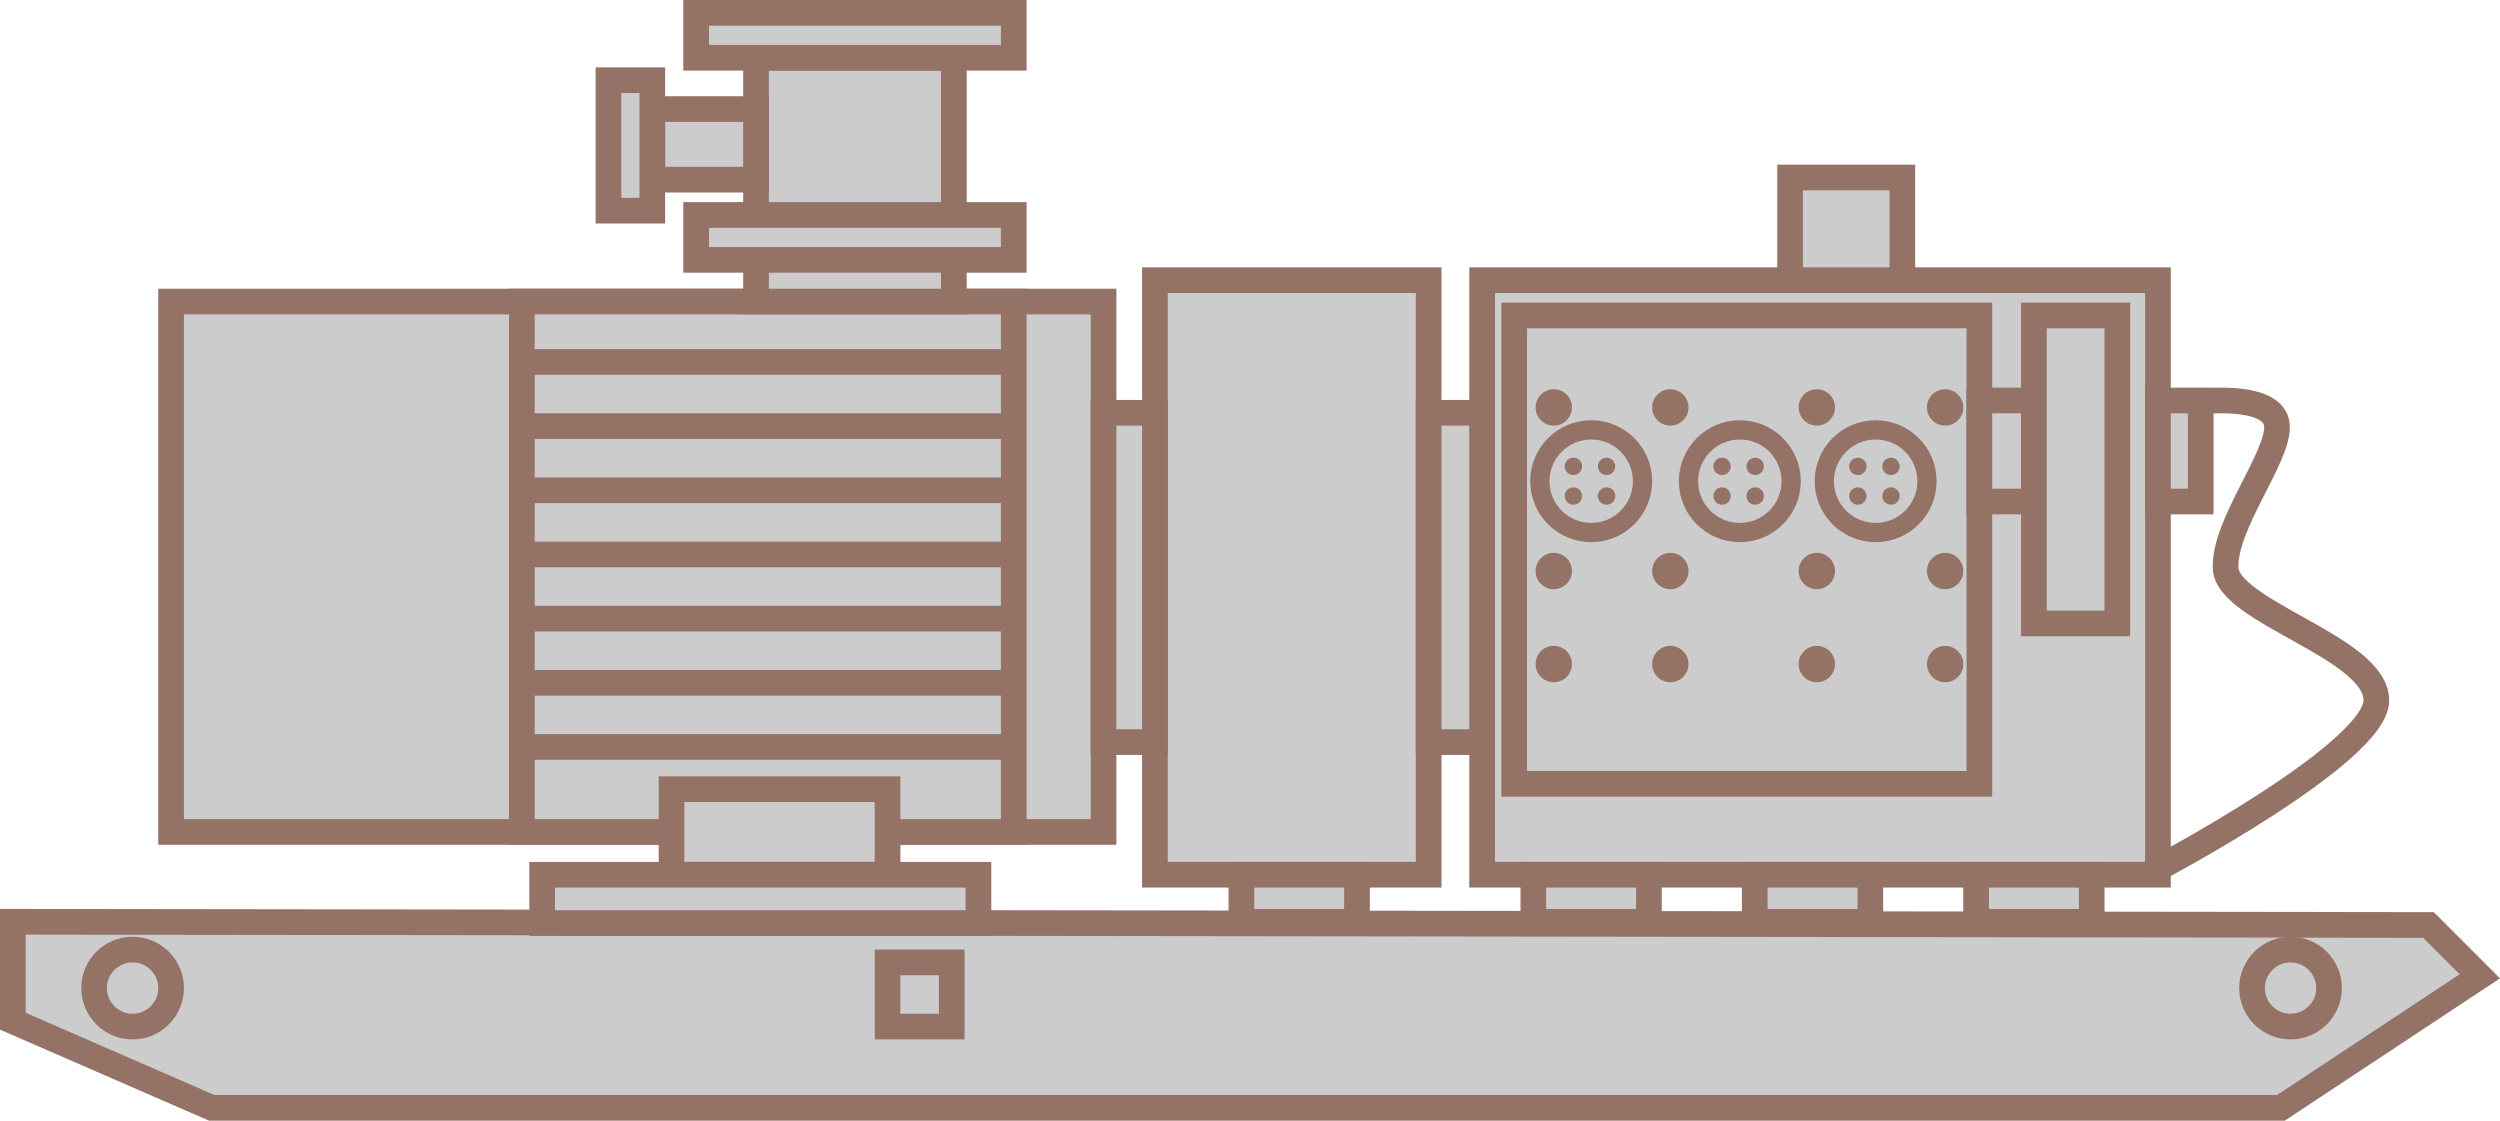 ﻿<?xml version="1.0" encoding="utf-8"?>

<svg version="1.1" id="图层_1" xmlns="http://www.w3.org/2000/svg" xmlns:xlink="http://www.w3.org/1999/xlink" x="0px" y="0px" width="194.823px" height="87.333px" viewBox="0 0 194.823 87.333" enable-background="new 0 0 194.823 87.333" xml:space="preserve">
<g>
	
		<rect x="13.333" y="23.5" fill="#CCCCCC" stroke="#947266" stroke-width="2" stroke-miterlimit="10" width="72.667" height="41.333" />
	
		<rect x="40.667" y="23.5" fill="#CCCCCC" stroke="#947266" stroke-width="2" stroke-miterlimit="10" width="38.333" height="41.333" />
	<line fill="#CCCCCC" stroke="#947266" stroke-width="2" stroke-miterlimit="10" x1="40.667" y1="28.208" x2="79" y2="28.208" />
	<line fill="#CCCCCC" stroke="#947266" stroke-width="2" stroke-miterlimit="10" x1="40.667" y1="33.208" x2="79" y2="33.208" />
	<line fill="#CCCCCC" stroke="#947266" stroke-width="2" stroke-miterlimit="10" x1="40.667" y1="38.208" x2="79" y2="38.208" />
	<line fill="#CCCCCC" stroke="#947266" stroke-width="2" stroke-miterlimit="10" x1="40.667" y1="43.208" x2="79" y2="43.208" />
	<line fill="#CCCCCC" stroke="#947266" stroke-width="2" stroke-miterlimit="10" x1="40.667" y1="48.208" x2="79" y2="48.208" />
	<line fill="#CCCCCC" stroke="#947266" stroke-width="2" stroke-miterlimit="10" x1="40.667" y1="53.208" x2="79" y2="53.208" />
	<line fill="#CCCCCC" stroke="#947266" stroke-width="2" stroke-miterlimit="10" x1="40.667" y1="58.208" x2="79" y2="58.208" />
	
		<rect x="90" y="21.833" fill="#CCCCCC" stroke="#947266" stroke-width="2" stroke-miterlimit="10" width="21.333" height="46.333" />
	
		<rect x="115.5" y="21.833" fill="#CCCCCC" stroke="#947266" stroke-width="2" stroke-miterlimit="10" width="52.667" height="46.333" />
	
		<rect x="111.333" y="32.167" fill="#CCCCCC" stroke="#947266" stroke-width="2" stroke-miterlimit="10" width="4.166" height="25.666" />
	<rect x="86" y="32.167" fill="#CCCCCC" stroke="#947266" stroke-width="2" stroke-miterlimit="10" width="4" height="25.666" />
	<polygon fill="#CCCCCC" stroke="#947266" stroke-width="2" stroke-miterlimit="10" points="1,71.833 1,79.583 16.5,86.333 &#xD;&#xA;		177.75,86.333 193.25,76.083 189.25,72.083 	" />
	<rect x="58.917" y="4.5" fill="#CCCCCC" stroke="#947266" stroke-width="2" stroke-miterlimit="10" width="15.417" height="19" />
	<rect x="54.25" y="16.75" fill="#CCCCCC" stroke="#947266" stroke-width="2" stroke-miterlimit="10" width="24.75" height="3.5" />
	<rect x="54.25" y="1" fill="#CCCCCC" stroke="#947266" stroke-width="2" stroke-miterlimit="10" width="24.75" height="3.5" />
	<rect x="50.833" y="8.5" fill="#CCCCCC" stroke="#947266" stroke-width="2" stroke-miterlimit="10" width="8.083" height="5.5" />
	
		<rect x="47.417" y="6.25" fill="#CCCCCC" stroke="#947266" stroke-width="2" stroke-miterlimit="10" width="3.417" height="10.167" />
	<rect x="139.5" y="13.833" fill="#CCCCCC" stroke="#947266" stroke-width="2" stroke-miterlimit="10" width="8.75" height="8" />
	<circle fill="#CCCCCC" stroke="#947266" stroke-width="2" stroke-miterlimit="10" cx="10.333" cy="77" r="3" />
	<circle fill="#CCCCCC" stroke="#947266" stroke-width="2" stroke-miterlimit="10" cx="178.5" cy="77" r="3" />
	<rect x="69.167" y="75" fill="#CCCCCC" stroke="#947266" stroke-width="2" stroke-miterlimit="10" width="5" height="5" />
	
		<rect x="52.333" y="61.5" fill="#CCCCCC" stroke="#947266" stroke-width="2" stroke-miterlimit="10" width="16.833" height="6.667" />
	<rect x="42.25" y="68.167" fill="#CCCCCC" stroke="#947266" stroke-width="2" stroke-miterlimit="10" width="34" height="3.767" />
	
		<rect x="96.741" y="68.167" fill="#CCCCCC" stroke="#947266" stroke-width="2" stroke-miterlimit="10" width="9.009" height="3.666" />
	
		<rect x="119.491" y="68.167" fill="#CCCCCC" stroke="#947266" stroke-width="2" stroke-miterlimit="10" width="9.009" height="3.666" />
	
		<rect x="136.744" y="68.167" fill="#CCCCCC" stroke="#947266" stroke-width="2" stroke-miterlimit="10" width="9.009" height="3.666" />
	
		<rect x="153.996" y="68.167" fill="#CCCCCC" stroke="#947266" stroke-width="2" stroke-miterlimit="10" width="9.01" height="3.666" />
	<rect x="118" y="24.583" fill="#CCCCCC" stroke="#947266" stroke-width="2" stroke-miterlimit="10" width="36.25" height="36.5" />
	
		<rect x="154.25" y="31.208" fill="#CCCCCC" stroke="#947266" stroke-width="2" stroke-miterlimit="10" width="4.25" height="7.875" />
	
		<rect x="168.167" y="31.208" fill="#CCCCCC" stroke="#947266" stroke-width="2" stroke-miterlimit="10" width="3.333" height="7.875" />
	<rect x="158.5" y="24.583" fill="#CCCCCC" stroke="#947266" stroke-width="2" stroke-miterlimit="10" width="6.5" height="24" />
	<circle fill="#947266" cx="121.083" cy="31.75" r="1.417" />
	<circle fill="#947266" cx="130.167" cy="31.75" r="1.417" />
	<circle fill="#947266" cx="141.583" cy="31.75" r="1.417" />
	<circle fill="#947266" cx="151.583" cy="31.75" r="1.417" />
	<circle fill="#947266" cx="121.083" cy="44.5" r="1.417" />
	<circle fill="#947266" cx="130.167" cy="44.5" r="1.417" />
	<circle fill="#947266" cx="141.583" cy="44.5" r="1.417" />
	<circle fill="#947266" cx="151.583" cy="44.5" r="1.417" />
	<circle fill="#947266" cx="121.083" cy="51.75" r="1.417" />
	<circle fill="#947266" cx="130.167" cy="51.75" r="1.417" />
	<circle fill="#947266" cx="141.583" cy="51.75" r="1.417" />
	<circle fill="#947266" cx="151.583" cy="51.75" r="1.417" />
	<circle fill="#CCCCCC" stroke="#947266" stroke-width="1.5" stroke-miterlimit="10" cx="124" cy="37.5" r="4" />
	<circle fill="#947266" cx="122.614" cy="36.344" r="0.677" />
	<circle fill="#947266" cx="125.198" cy="36.344" r="0.677" />
	<circle fill="#947266" cx="122.614" cy="38.656" r="0.677" />
	<circle fill="#947266" cx="125.198" cy="38.656" r="0.677" />
	<circle fill="#CCCCCC" stroke="#947266" stroke-width="1.5" stroke-miterlimit="10" cx="135.583" cy="37.5" r="4" />
	<circle fill="#947266" cx="134.198" cy="36.344" r="0.677" />
	<circle fill="#947266" cx="136.781" cy="36.344" r="0.677" />
	<circle fill="#947266" cx="134.198" cy="38.656" r="0.677" />
	<circle fill="#947266" cx="136.781" cy="38.656" r="0.677" />
	<circle fill="#CCCCCC" stroke="#947266" stroke-width="1.5" stroke-miterlimit="10" cx="146.167" cy="37.5" r="4" />
	<circle fill="#947266" cx="144.781" cy="36.344" r="0.677" />
	<circle fill="#947266" cx="147.364" cy="36.344" r="0.677" />
	<circle fill="#947266" cx="144.781" cy="38.656" r="0.677" />
	<circle fill="#947266" cx="147.364" cy="38.656" r="0.677" />
	<path fill="none" stroke="#947266" stroke-width="2" stroke-miterlimit="10" d="M171.875,31.264c0,0,5.375-0.563,5.563,1.875&#xD;&#xA;		s-4.125,7.688-4,11.125s11.75,6.188,11.75,10.313s-17.313,13.25-17.313,13.25" />
</g>
</svg>
